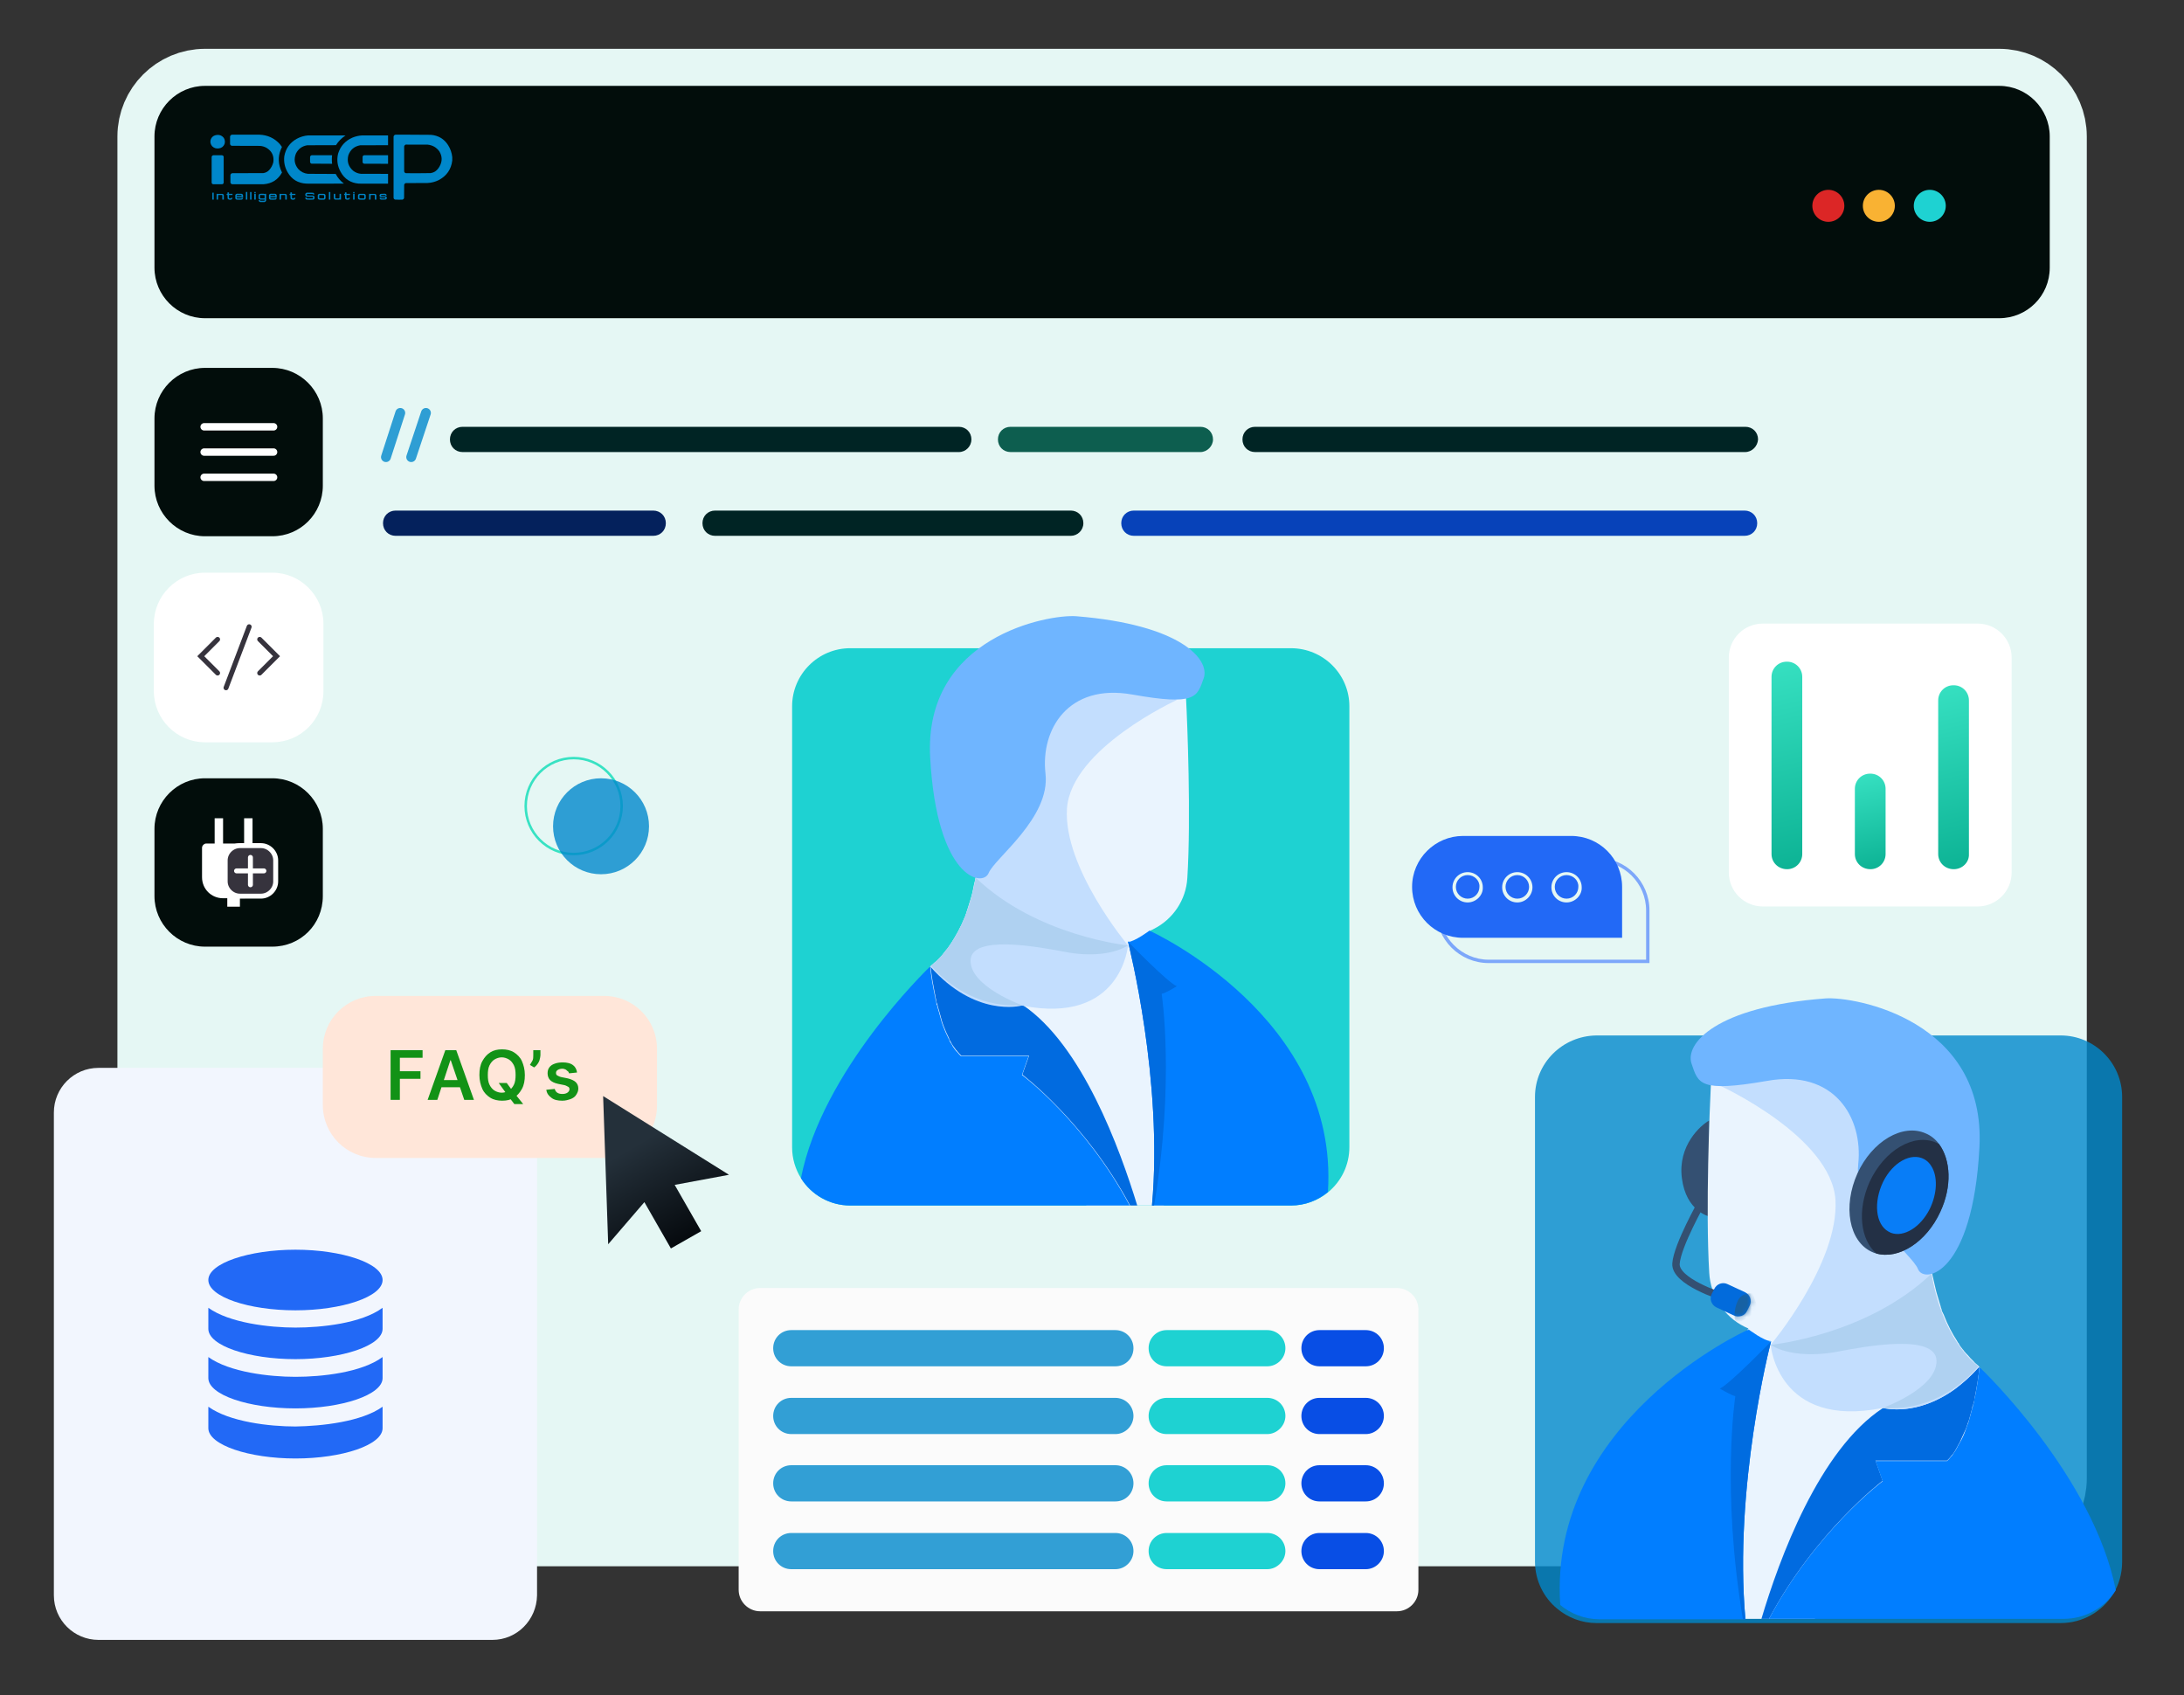 <svg width="442" height="343" viewBox="0 0 442 343" fill="none" xmlns="http://www.w3.org/2000/svg">
<rect x="0" y="0" width="442" height="343" fill="#333333" stroke="none"/>
<path d="M404.606 309.441H41.483C35.861 309.441 31.262 304.842 31.262 299.22V27.597C31.262 21.975 35.861 17.376 41.483 17.376H404.606C410.228 17.376 414.828 21.975 414.828 27.597V299.135C414.828 304.842 410.228 309.441 404.606 309.441Z" fill="#E5F7F4" stroke="#E5F7F4" stroke-width="15" stroke-miterlimit="10"/>
<path d="M404.606 64.392H41.483C35.861 64.392 31.262 59.793 31.262 54.171V27.597C31.262 21.975 35.861 17.376 41.483 17.376H404.606C410.228 17.376 414.828 21.975 414.828 27.597V54.171C414.828 59.878 410.228 64.392 404.606 64.392Z" fill="#020D0B"/>
<path d="M370.022 44.887C371.81 44.887 373.259 43.438 373.259 41.651C373.259 39.863 371.81 38.414 370.022 38.414C368.234 38.414 366.785 39.863 366.785 41.651C366.785 43.438 368.234 44.887 370.022 44.887Z" fill="#DC2626"/>
<path d="M380.243 44.887C382.03 44.887 383.48 43.438 383.48 41.651C383.48 39.863 382.03 38.414 380.243 38.414C378.455 38.414 377.006 39.863 377.006 41.651C377.006 43.438 378.455 44.887 380.243 44.887Z" fill="#F9B233"/>
<path d="M390.551 44.887C392.339 44.887 393.788 43.438 393.788 41.651C393.788 39.863 392.339 38.414 390.551 38.414C388.764 38.414 387.314 39.863 387.314 41.651C387.314 43.438 388.764 44.887 390.551 44.887Z" fill="#1ED2D2"/>
<path d="M55.112 108.513H41.483C35.861 108.513 31.262 103.914 31.262 98.292V84.664C31.262 79.043 35.861 74.443 41.483 74.443H55.112C60.734 74.443 65.334 79.043 65.334 84.664V98.292C65.334 103.914 60.819 108.513 55.112 108.513Z" fill="#020D0B"/>
<path d="M41.312 86.367H55.367" stroke="white" stroke-width="1.5" stroke-linecap="round"/>
<path d="M41.312 91.478H55.367" stroke="white" stroke-width="1.5" stroke-linecap="round"/>
<path d="M41.312 96.588H55.367" stroke="white" stroke-width="1.5" stroke-linecap="round"/>
<path d="M55.112 150.079H41.483C35.861 150.079 31.262 145.479 31.262 139.858V126.23C31.262 120.608 35.861 116.009 41.483 116.009H55.112C60.734 116.009 65.334 120.608 65.334 126.23V139.858C65.334 145.479 60.819 150.079 55.112 150.079Z" fill="white" stroke="white" stroke-width="0.25" stroke-miterlimit="10"/>
<path d="M55.112 191.559H41.483C35.861 191.559 31.262 186.959 31.262 181.338V167.71C31.262 162.088 35.861 157.489 41.483 157.489H55.112C60.734 157.489 65.334 162.088 65.334 167.71V181.338C65.334 187.045 60.819 191.559 55.112 191.559Z" fill="#020D0B"/>
<path d="M44.038 129.381L40.631 132.788L44.038 136.195" stroke="#36333D" stroke-linecap="round"/>
<path d="M52.557 136.195L55.964 132.788L52.557 129.381" stroke="#36333D" stroke-linecap="round"/>
<path d="M45.742 139.176L50.427 126.826" stroke="#36333D" stroke-linecap="round"/>
<path fill-rule="evenodd" clip-rule="evenodd" d="M45.146 165.58H43.442V170.691H41.739C41.313 170.691 40.887 171.117 40.887 171.543V177.505C40.887 179.89 42.761 181.764 45.146 181.764H45.998V183.467H48.553V181.764H49.405C51.79 181.764 53.664 179.89 53.664 177.505V171.543C53.664 171.543 52.386 170.691 51.108 170.691V165.58H49.405V170.691H45.146V165.58Z" fill="white"/>
<path d="M48.554 171.117H52.813C54.431 171.117 55.794 172.48 55.794 174.098V178.357C55.794 179.975 54.431 181.338 52.813 181.338H48.554C46.935 181.338 45.572 179.975 45.572 178.357V174.098C45.572 172.48 46.935 171.117 48.554 171.117Z" fill="#36333D"/>
<path d="M53.408 176.227H47.871" stroke="white" stroke-linecap="round"/>
<path d="M50.682 173.502V179.038" stroke="white" stroke-linecap="round"/>
<path d="M48.554 171.117H52.813C54.431 171.117 55.794 172.48 55.794 174.098V178.357C55.794 179.975 54.431 181.338 52.813 181.338H48.554C46.935 181.338 45.572 179.975 45.572 178.357V174.098C45.572 172.48 46.935 171.117 48.554 171.117Z" stroke="white"/>
<path d="M81.005 83.557L78.109 92.5" stroke="#0088CC" stroke-opacity="0.8" stroke-width="2" stroke-miterlimit="10" stroke-linecap="round" stroke-linejoin="round"/>
<path d="M86.202 83.557L83.221 92.5" stroke="#0088CC" stroke-opacity="0.8" stroke-width="2" stroke-miterlimit="10" stroke-linecap="round" stroke-linejoin="round"/>
<path d="M194.041 91.478H93.614C92.166 91.478 91.059 90.371 91.059 88.923C91.059 87.475 92.166 86.367 93.614 86.367H194.041C195.49 86.367 196.597 87.475 196.597 88.923C196.597 90.285 195.49 91.478 194.041 91.478Z" fill="#002424"/>
<path d="M242.935 91.478H204.518C203.07 91.478 201.963 90.371 201.963 88.923C201.963 87.475 203.07 86.367 204.518 86.367H242.935C244.383 86.367 245.49 87.475 245.49 88.923C245.49 90.285 244.297 91.478 242.935 91.478Z" fill="#0D5E4F"/>
<path d="M353.156 91.478H254.007C252.559 91.478 251.451 90.371 251.451 88.923C251.451 87.475 252.559 86.367 254.007 86.367H353.241C354.69 86.367 355.797 87.475 355.797 88.923C355.712 90.285 354.604 91.478 353.156 91.478Z" fill="#002424"/>
<path d="M132.199 108.428H80.069C78.621 108.428 77.514 107.321 77.514 105.873C77.514 104.425 78.621 103.317 80.069 103.317H132.199C133.647 103.317 134.755 104.425 134.755 105.873C134.755 107.321 133.647 108.428 132.199 108.428Z" fill="#04215C"/>
<path d="M216.699 108.428H144.721C143.273 108.428 142.166 107.321 142.166 105.873C142.166 104.425 143.273 103.317 144.721 103.317H216.699C218.147 103.317 219.254 104.425 219.254 105.873C219.254 107.321 218.062 108.428 216.699 108.428Z" fill="#002424"/>
<path d="M353.072 108.428H229.475C228.027 108.428 226.92 107.321 226.92 105.873C226.92 104.425 228.027 103.317 229.475 103.317H353.072C354.52 103.317 355.627 104.425 355.627 105.873C355.627 107.321 354.52 108.428 353.072 108.428Z" fill="#0742B9"/>
<path d="M99.66 331.842H19.931C14.991 331.842 10.902 327.839 10.902 322.813V225.118C10.902 220.178 14.906 216.089 19.931 216.089H99.66C104.601 216.089 108.689 220.092 108.689 225.118V322.813C108.604 327.839 104.601 331.842 99.66 331.842Z" fill="#F2F6FE"/>
<path d="M77.429 284.655V288.999C77.429 292.406 69.251 295.132 59.796 295.132C50.426 295.132 42.164 292.406 42.164 288.999V284.655C46.423 287.721 54.515 288.658 59.796 288.658C65.078 288.573 73.17 287.721 77.429 284.655ZM59.796 278.608C54.515 278.608 46.423 277.671 42.164 274.604V278.863C42.164 282.27 50.341 284.996 59.796 284.996C69.166 284.996 77.429 282.27 77.429 278.863V274.604C73.17 277.756 65.078 278.608 59.796 278.608ZM59.796 252.885C50.426 252.885 42.164 255.61 42.164 259.017C42.164 262.424 50.341 265.15 59.796 265.15C69.166 265.15 77.429 262.424 77.429 259.017C77.429 255.61 69.166 252.885 59.796 252.885ZM59.796 268.642C54.515 268.642 46.423 267.705 42.164 264.639V268.898C42.164 272.305 50.341 275.03 59.796 275.03C69.166 275.03 77.429 272.305 77.429 268.898V264.639C73.17 267.79 65.078 268.642 59.796 268.642Z" fill="#2269F6"/>
<path d="M273.087 142.924V232.102C273.087 235.765 271.469 239.001 268.828 241.216C266.784 242.919 264.143 243.941 261.332 243.941H172.063C167.89 243.941 164.142 241.727 162.097 238.405C160.99 236.616 160.309 234.487 160.309 232.187V142.924C160.309 136.451 165.59 131.17 172.063 131.17H261.247C267.806 131.17 273.087 136.451 273.087 142.924Z" fill="#1ED2D2"/>
<path d="M242.763 215.919L235.523 243.942H219.935L186.8 220.689L185.096 208.424L184.5 204.42L186.63 199.395L188.248 195.562C188.248 195.562 188.333 195.562 188.418 195.392C188.503 195.307 188.674 195.221 188.759 195.136C188.844 195.051 188.844 195.051 188.929 194.966C189.015 194.881 189.185 194.71 189.355 194.625C189.44 194.54 189.526 194.455 189.696 194.37C189.696 194.37 189.696 194.37 189.781 194.284C189.866 194.199 189.952 194.114 190.037 194.029C190.292 193.773 190.633 193.433 190.889 193.007C190.974 192.922 191.059 192.751 191.229 192.581C191.314 192.411 191.4 192.325 191.57 192.155C191.825 191.9 191.996 191.559 192.251 191.218C192.337 191.048 192.507 190.877 192.592 190.707C193.444 189.344 194.381 187.726 195.233 185.682C195.318 185.511 195.403 185.341 195.403 185.171C195.488 185 195.573 184.83 195.573 184.66C195.659 184.489 195.659 184.319 195.744 184.149C195.999 183.382 196.255 182.53 196.51 181.679C196.766 180.827 196.936 179.975 197.107 179.038C197.192 178.783 197.192 178.612 197.277 178.357C197.362 178.101 197.362 177.846 197.447 177.675C197.447 177.505 197.533 177.335 197.533 177.079C197.618 176.568 197.703 175.972 197.788 175.376C197.788 175.12 197.873 174.95 197.873 174.694C197.873 174.354 197.958 174.013 197.958 173.587C197.958 173.331 197.958 173.161 198.044 172.906C198.044 172.565 198.129 172.224 198.129 171.883C198.129 171.372 198.214 170.861 198.214 170.265C198.47 160.811 205.114 151.697 211.758 144.968C216.187 140.454 220.702 136.962 223.257 135.003C224.62 133.981 225.472 133.469 225.472 133.469L239.952 140.369C239.952 140.369 239.952 140.709 240.037 141.391C240.293 146.075 241.06 165.495 240.293 177.675C240.037 182.104 237.397 186.022 233.479 187.982C233.053 188.237 232.712 188.322 232.712 188.322L240.634 201.013L242.763 215.919Z" fill="#EAF4FE"/>
<path d="M230.157 243.941H228.709C219.765 227.162 206.903 217.452 206.903 217.452L208.266 213.619H194.552C194.382 213.449 194.297 213.364 194.126 213.193C193.956 213.023 193.871 212.853 193.7 212.682C193.615 212.597 193.615 212.512 193.53 212.512C193.274 212.171 193.104 211.916 192.849 211.575C192.763 211.405 192.593 211.234 192.508 210.979C192.423 210.808 192.337 210.723 192.252 210.553C192.167 210.382 192.082 210.297 192.082 210.127C191.656 209.275 191.23 208.338 190.889 207.401C190.804 207.146 190.719 206.89 190.634 206.635C190.549 206.294 190.463 206.039 190.378 205.698C190.293 205.357 190.208 205.102 190.123 204.761C190.038 204.505 189.952 204.165 189.867 203.909C189.782 203.654 189.782 203.483 189.697 203.228C189.697 203.143 189.697 203.057 189.612 203.057C189.527 202.802 189.441 202.461 189.441 202.206C189.356 201.95 189.271 201.609 189.271 201.354C189.186 201.098 189.186 200.843 189.101 200.502C188.504 197.606 188.334 195.477 188.334 195.477C188.334 195.477 188.419 195.647 188.675 195.818C190.123 197.436 191.656 198.713 193.104 199.736C200.344 205.016 206.563 203.398 206.903 203.313C218.999 211.405 226.665 232.528 230.157 243.941Z" fill="#016BE0"/>
<path d="M228.623 243.941H172.064C167.89 243.941 164.142 241.727 162.098 238.405C166.357 216.685 187.567 196.243 188.248 195.562C188.248 195.562 188.418 197.691 189.015 200.587C189.1 200.843 189.1 201.098 189.185 201.439C189.27 201.695 189.27 202.035 189.355 202.291C189.44 202.546 189.526 202.887 189.526 203.143C189.526 203.228 189.526 203.313 189.611 203.313C189.696 203.568 189.696 203.739 189.781 203.994C189.866 204.25 189.952 204.591 190.037 204.846C190.122 205.187 190.207 205.442 190.292 205.783C190.377 206.124 190.463 206.379 190.548 206.72C190.633 206.975 190.718 207.231 190.803 207.487C191.144 208.423 191.57 209.36 191.996 210.212C192.081 210.382 192.166 210.468 192.166 210.638C192.251 210.808 192.337 210.979 192.422 211.064C192.507 211.234 192.677 211.405 192.763 211.66C193.018 212.001 193.188 212.341 193.444 212.597C193.529 212.682 193.529 212.767 193.614 212.767C193.785 212.938 193.87 213.108 194.04 213.278C194.211 213.449 194.296 213.534 194.466 213.704H208.18L206.817 217.537C206.817 217.452 219.679 227.162 228.623 243.941Z" fill="#017EFF"/>
<path d="M268.744 241.216C266.699 242.919 264.059 243.941 261.248 243.941H233.138C235.438 218.644 228.454 191.303 228.283 190.537C228.283 190.537 228.283 190.537 228.368 190.537C231.35 191.133 232.542 188.407 232.627 188.322C233.224 188.578 271.044 205.953 268.744 241.216Z" fill="#017EFF"/>
<path d="M235.098 201.098C235.098 201.098 237.823 218.815 233.564 243.941H233.138C235.438 218.644 228.454 191.303 228.283 190.537C228.624 190.877 236.29 198.799 238.164 199.565C238.164 199.565 235.864 201.013 235.098 201.098Z" fill="#006CE0"/>
<path d="M228.283 191.303C228.283 191.303 227.005 207.486 206.817 203.483C206.391 203.568 197.362 205.868 188.248 195.562C188.248 195.562 188.333 195.562 188.418 195.477C189.526 194.625 195.403 189.77 197.448 177.675C197.788 175.461 198.044 172.991 198.129 170.35C198.384 160.896 205.029 151.782 211.673 145.053L223.172 135.088L238.164 141.646C238.164 141.646 216.783 151.441 215.932 163.621C215.165 175.631 228.283 191.303 228.283 191.303Z" fill="#C3DEFE"/>
<path d="M217.806 124.696C212.269 124.27 186.885 128.785 188.248 153.315C189.611 177.846 198.896 179.634 200.088 176.653C201.281 173.672 212.61 165.495 211.588 156.552C210.565 147.608 216.187 138.239 229.135 140.539C242.082 142.839 242.252 141.05 243.615 137.217C244.893 133.469 239.016 126.4 217.806 124.696Z" fill="#6FB5FF"/>
<path d="M228.282 191.303C225.642 193.007 220.786 193.688 215.335 192.581C209.883 191.559 196.51 189.089 196.425 194.37C196.34 199.65 206.817 203.398 206.817 203.398C196.851 204.08 190.462 197.777 188.418 195.392C189.525 194.54 195.403 189.685 197.447 177.59C209.883 189.515 228.282 191.303 228.282 191.303Z" fill="#AFD1F1"/>
<path d="M232.627 188.322C232.627 188.322 229.646 190.537 228.283 190.622L232.201 192.581L232.627 188.492V188.322Z" fill="#017EFF"/>
<path d="M310.652 221.966V315.999C310.652 319.832 312.441 323.324 315.167 325.539C317.296 327.328 320.107 328.435 323.089 328.435H417.042C421.472 328.435 425.39 326.135 427.605 322.643C428.797 320.769 429.479 318.469 429.479 316.085V221.966C429.479 215.152 423.942 209.531 417.042 209.531H323.089C316.189 209.616 310.652 215.152 310.652 221.966Z" fill="#0088CC" fill-opacity="0.8"/>
<path d="M345.917 226.736V246.156C345.917 246.156 341.232 245.134 340.38 238.405C339.528 231.761 344.213 227.673 345.917 226.736Z" fill="#345072"/>
<path d="M343.105 298.027L350.772 327.583H367.211L402.135 303.053L403.924 290.106L404.52 285.933L402.306 280.652L400.602 276.563C400.602 276.563 400.517 276.563 400.432 276.393C400.347 276.308 400.176 276.223 400.006 276.052C399.921 275.967 399.835 275.967 399.835 275.882C399.665 275.797 399.58 275.626 399.41 275.456C399.324 275.371 399.239 275.286 399.069 275.115C399.069 275.115 399.069 275.115 398.984 275.03C398.898 274.945 398.813 274.86 398.728 274.775C398.473 274.434 398.132 274.093 397.791 273.753C397.706 273.582 397.536 273.497 397.45 273.327C397.365 273.156 397.195 273.071 397.11 272.901C396.854 272.56 396.599 272.305 396.428 271.879C396.258 271.708 396.173 271.538 396.088 271.368C395.151 269.92 394.214 268.216 393.362 266.002C393.277 265.831 393.191 265.661 393.106 265.491C393.021 265.32 392.936 265.15 392.936 264.894C392.851 264.724 392.766 264.554 392.766 264.383C392.51 263.532 392.254 262.68 391.999 261.828C391.743 260.976 391.573 260.039 391.317 259.017C391.232 258.762 391.232 258.506 391.147 258.251C391.062 257.995 391.062 257.74 390.977 257.484C390.977 257.314 390.892 257.058 390.892 256.888C390.806 256.292 390.721 255.695 390.636 255.099C390.636 254.844 390.551 254.588 390.551 254.418C390.551 254.077 390.466 253.651 390.466 253.311C390.466 253.055 390.466 252.799 390.38 252.544C390.38 252.203 390.295 251.863 390.295 251.437C390.295 250.926 390.21 250.329 390.21 249.733C389.955 239.768 382.97 230.228 375.985 223.073C371.3 218.304 366.53 214.641 363.889 212.597C362.441 211.49 361.59 210.979 361.59 210.979L346.342 218.218C346.342 218.218 346.342 218.644 346.257 219.326C346.002 224.266 345.15 244.708 345.916 257.569C346.172 262.169 348.898 266.427 353.072 268.472C353.583 268.727 353.838 268.812 353.838 268.812L345.576 282.1L343.105 298.027Z" fill="#EAF4FE"/>
<path d="M356.479 327.583H358.012C367.382 309.952 381.01 299.646 381.01 299.646L379.562 295.558H394.043C394.213 295.387 394.299 295.302 394.469 295.132C394.639 294.961 394.724 294.791 394.895 294.621C394.98 294.535 394.98 294.45 395.065 294.45C395.321 294.11 395.576 293.769 395.747 293.428C395.832 293.258 396.002 293.002 396.087 292.832C396.172 292.662 396.258 292.491 396.343 292.321C396.428 292.151 396.513 292.065 396.598 291.895C397.024 290.958 397.45 290.021 397.876 289.084C397.961 288.829 398.046 288.573 398.132 288.318C398.217 287.977 398.387 287.721 398.472 287.381C398.558 287.04 398.643 286.784 398.728 286.444C398.813 286.103 398.898 285.848 398.983 285.507C399.069 285.251 399.154 284.996 399.154 284.74C399.154 284.655 399.154 284.57 399.239 284.57C399.324 284.229 399.409 283.974 399.495 283.633C399.58 283.292 399.665 283.037 399.665 282.696C399.75 282.441 399.75 282.1 399.835 281.844C400.431 278.863 400.602 276.563 400.602 276.563C400.602 276.563 400.431 276.734 400.261 276.904C398.728 278.608 397.109 279.97 395.661 281.078C387.995 286.614 381.521 284.996 381.096 284.911C368.148 293.343 360.056 315.574 356.479 327.583Z" fill="#016BE0"/>
<path d="M358.012 327.583H417.638C422.067 327.583 425.986 325.283 428.2 321.791C423.686 298.879 401.454 277.415 400.602 276.648C400.602 276.648 400.431 278.863 399.835 281.929C399.75 282.185 399.75 282.526 399.665 282.781C399.58 283.037 399.494 283.377 399.494 283.718C399.409 284.059 399.324 284.314 399.239 284.655C399.239 284.74 399.239 284.825 399.154 284.91C399.069 285.166 399.069 285.421 398.983 285.592C398.898 285.933 398.813 286.188 398.728 286.529C398.643 286.869 398.557 287.125 398.472 287.466C398.387 287.806 398.302 288.062 398.132 288.403C398.046 288.658 397.961 288.914 397.876 289.169C397.535 290.191 397.109 291.128 396.598 291.98C396.513 292.15 396.428 292.235 396.343 292.406C396.258 292.576 396.172 292.747 396.087 292.917C396.002 293.087 395.832 293.343 395.747 293.513C395.491 293.854 395.321 294.194 395.065 294.535C394.98 294.62 394.98 294.706 394.895 294.706C394.724 294.876 394.639 295.046 394.469 295.217C394.298 295.387 394.213 295.472 394.043 295.642H379.562L381.01 299.731C381.01 299.731 367.382 309.952 358.012 327.583Z" fill="#017EFF"/>
<path d="M315.762 324.772C317.892 326.561 320.703 327.668 323.684 327.668H353.242C350.857 301.094 358.182 272.219 358.438 271.453C358.438 271.453 358.438 271.453 358.352 271.453C355.286 272.049 353.923 269.238 353.838 269.068C353.242 269.238 313.292 287.551 315.762 324.772Z" fill="#017EFF"/>
<path d="M351.197 282.526C351.197 282.526 348.301 301.264 352.73 327.668H353.241C350.856 301.094 358.182 272.219 358.437 271.453C358.096 271.794 350.004 280.141 348.045 280.992C347.96 280.907 350.345 282.355 351.197 282.526Z" fill="#006CE0"/>
<path d="M358.352 272.134C358.352 272.134 359.715 289.169 381.01 284.911C381.521 284.996 390.976 287.381 400.516 276.563C400.516 276.563 400.431 276.478 400.346 276.393C399.153 275.541 393.02 270.431 390.891 257.655C390.465 255.355 390.209 252.8 390.209 249.904C389.954 239.938 382.969 230.399 375.984 223.244L363.888 212.767L348.045 219.667C348.045 219.667 370.618 229.973 371.469 242.834C372.151 255.696 358.352 272.134 358.352 272.134Z" fill="#C3DEFE"/>
<path d="M369.425 202.035C375.303 201.609 401.964 206.379 400.601 232.187C399.238 257.995 389.357 259.869 388.165 256.803C386.972 253.736 375.047 245.049 376.069 235.594C377.092 226.14 371.214 216.259 357.585 218.729C343.871 221.114 343.701 219.241 342.338 215.237C340.975 211.234 347.108 203.739 369.425 202.035Z" fill="#6FB5FF"/>
<path d="M358.352 272.134C361.077 273.923 366.273 274.604 371.98 273.497C377.687 272.39 391.827 269.835 391.913 275.371C391.998 280.993 381.009 284.911 381.009 284.911C391.487 285.677 398.216 279.034 400.345 276.478C399.153 275.627 393.02 270.516 390.89 257.74C377.773 270.26 358.352 272.134 358.352 272.134Z" fill="#AFD1F1"/>
<path d="M353.838 268.983C353.838 268.983 356.99 271.368 358.352 271.368L354.264 273.497L353.838 269.153V268.983Z" fill="#017EFF"/>
<path d="M378.797 253.31C379.138 253.481 379.393 253.566 379.734 253.651C384.248 254.929 389.87 251.351 392.681 245.219C395.066 240.108 394.811 234.742 392.426 231.506C391.744 230.569 390.807 229.802 389.785 229.376C385.1 227.247 378.882 230.909 375.901 237.468C372.92 244.112 374.197 251.181 378.797 253.31Z" fill="#345072"/>
<path d="M379.733 253.651C384.248 254.929 389.87 251.352 392.681 245.219C395.066 240.108 394.81 234.742 392.425 231.506C392.255 231.421 392.084 231.335 391.914 231.25C387.399 229.206 381.352 232.698 378.37 239.172C375.815 244.878 376.496 250.841 379.733 253.651Z" fill="#233045"/>
<path d="M382.203 249.222C382.374 249.307 382.544 249.393 382.714 249.478C385.27 250.415 388.677 248.371 390.551 244.623C392.084 241.471 392.169 238.064 390.892 236.02C390.551 235.424 390.04 234.913 389.444 234.572C386.803 233.124 383.055 235.168 381.096 239.172C379.137 243.26 379.563 247.774 382.203 249.222Z" fill="#087DF7"/>
<path d="M344.47 243.175C344.47 243.175 339.444 252.033 339.189 255.696C338.933 259.358 348.473 262.339 348.473 262.339" stroke="#345072" stroke-width="1.5" stroke-miterlimit="10"/>
<path d="M350.857 266.172L347.364 264.554C346.342 264.043 345.916 262.85 346.428 261.828L346.939 260.806C347.45 259.784 348.642 259.358 349.664 259.869L353.157 261.487C354.179 261.999 354.605 263.191 354.094 264.213L353.583 265.235C353.157 266.257 351.879 266.683 350.857 266.172Z" fill="#026BDC"/>
<mask id="mask0_2206_12004" style="mask-type:luminance" maskUnits="userSpaceOnUse" x="346" y="259" width="9" height="8">
<path d="M350.857 266.172L347.364 264.554C346.342 264.043 345.916 262.85 346.428 261.828L346.939 260.806C347.45 259.784 348.642 259.358 349.664 259.869L353.157 261.487C354.179 261.999 354.605 263.191 354.094 264.213L353.583 265.235C353.157 266.257 351.879 266.683 350.857 266.172Z" fill="white"/>
</mask>
<g mask="url(#mask0_2206_12004)">
<path d="M354.69 261.743C354.69 261.743 352.56 261.402 351.708 263.191C350.856 264.98 350.856 267.279 351.453 267.62C352.049 267.961 355.967 265.065 355.967 265.065L354.69 261.743Z" fill="#1761A3"/>
</g>
<path d="M333.821 194.881H301.282C295.405 194.881 290.635 190.111 290.635 184.234C290.635 178.357 295.405 173.587 301.282 173.587H323.174C329.051 173.587 333.821 178.357 333.821 184.234V194.881ZM301.282 174.268C295.746 174.268 291.316 178.783 291.316 184.234C291.316 189.685 295.831 194.199 301.282 194.199H333.14V184.234C333.14 178.697 328.625 174.268 323.174 174.268H301.282Z" fill="#7DA7FA"/>
<path d="M296.086 169.158H317.977C323.684 169.158 328.284 173.757 328.284 179.464V189.77H296.086C290.379 189.77 285.779 185.171 285.779 179.464C285.779 173.757 290.464 169.158 296.086 169.158Z" fill="#2269F6"/>
<path d="M317.041 182.615C315.337 182.615 313.975 181.252 313.975 179.549C313.975 177.845 315.337 176.483 317.041 176.483C318.745 176.483 320.108 177.845 320.108 179.549C320.193 181.167 318.745 182.615 317.041 182.615ZM317.041 177.079C315.678 177.079 314.656 178.186 314.656 179.464C314.656 180.827 315.763 181.849 317.041 181.849C318.404 181.849 319.426 180.741 319.426 179.464C319.511 178.186 318.404 177.079 317.041 177.079Z" fill="#E5F7F4"/>
<path d="M307.074 182.615C305.371 182.615 304.008 181.252 304.008 179.549C304.008 177.845 305.371 176.483 307.074 176.483C308.778 176.483 310.141 177.845 310.141 179.549C310.141 181.167 308.778 182.615 307.074 182.615ZM307.074 177.079C305.711 177.079 304.689 178.186 304.689 179.464C304.689 180.827 305.797 181.849 307.074 181.849C308.437 181.849 309.459 180.741 309.459 179.464C309.459 178.186 308.437 177.079 307.074 177.079Z" fill="#E5F7F4"/>
<path d="M297.024 182.615C295.32 182.615 293.957 181.252 293.957 179.549C293.957 177.845 295.32 176.483 297.024 176.483C298.727 176.483 300.09 177.845 300.09 179.549C300.175 181.167 298.727 182.615 297.024 182.615ZM297.024 177.079C295.661 177.079 294.638 178.186 294.638 179.464C294.638 180.827 295.746 181.849 297.024 181.849C298.386 181.849 299.409 180.741 299.409 179.464C299.494 178.186 298.386 177.079 297.024 177.079Z" fill="#E5F7F4"/>
<path d="M116.101 172.82C121.464 172.82 125.812 168.473 125.812 163.11C125.812 157.748 121.464 153.4 116.101 153.4C110.738 153.4 106.391 157.748 106.391 163.11C106.391 168.473 110.738 172.82 116.101 172.82Z" stroke="#38E2C3" stroke-width="0.5" stroke-miterlimit="10"/>
<path d="M121.638 176.909C127.001 176.909 131.349 172.561 131.349 167.199C131.349 161.836 127.001 157.489 121.638 157.489C116.275 157.489 111.928 161.836 111.928 167.199C111.928 172.561 116.275 176.909 121.638 176.909Z" fill="#0088CC" fill-opacity="0.8"/>
<path d="M122.32 234.317H76.067C70.104 234.317 65.334 229.547 65.334 223.585V212.256C65.334 206.294 70.104 201.524 76.067 201.524H122.234C128.197 201.524 132.967 206.294 132.967 212.256V223.585C133.052 229.547 128.197 234.317 122.32 234.317Z" fill="#FFE6D9"/>
<path d="M79.049 222.562V212.512H85.522V214.045H80.923V216.77H85.097V218.304H80.923V222.562H79.049Z" fill="#129216"/>
<path d="M88.504 222.562H86.545L90.123 212.512H92.337L95.915 222.562H93.956L91.23 214.556H91.145L88.504 222.562ZM88.504 218.559H93.785V220.007H88.504V218.559Z" fill="#129216"/>
<path d="M106.221 217.537C106.221 218.644 106.051 219.581 105.625 220.348C105.199 221.114 104.688 221.711 104.006 222.136C103.325 222.562 102.558 222.733 101.621 222.733C100.769 222.733 99.918 222.562 99.236 222.136C98.555 221.711 97.959 221.114 97.618 220.348C97.277 219.581 97.022 218.644 97.022 217.537C97.022 216.43 97.192 215.493 97.618 214.726C98.044 213.96 98.555 213.363 99.236 212.938C99.918 212.512 100.684 212.341 101.621 212.341C102.473 212.341 103.325 212.512 104.006 212.938C104.688 213.363 105.284 213.96 105.625 214.726C105.965 215.493 106.221 216.43 106.221 217.537ZM104.347 217.537C104.347 216.77 104.262 216.089 104.006 215.578C103.751 215.067 103.41 214.641 102.984 214.386C102.558 214.13 102.047 213.96 101.536 213.96C101.025 213.96 100.514 214.13 100.088 214.386C99.662 214.641 99.321 215.067 99.066 215.578C98.81 216.089 98.725 216.77 98.725 217.537C98.725 218.304 98.81 218.985 99.066 219.496C99.321 220.007 99.662 220.433 100.088 220.688C100.514 220.944 101.025 221.114 101.536 221.114C102.047 221.114 102.558 220.944 102.984 220.688C103.41 220.433 103.751 220.007 104.006 219.496C104.262 218.985 104.347 218.304 104.347 217.537ZM100.94 219.155H102.558L103.495 220.433L104.177 221.285L105.88 223.414H104.091L102.984 221.966L102.473 221.285L100.94 219.155Z" fill="#129216"/>
<path d="M109.374 212.512V213.534C109.374 213.789 109.288 214.13 109.203 214.471C109.118 214.811 108.948 215.067 108.777 215.322C108.607 215.578 108.351 215.834 108.096 216.004L107.244 215.493C107.415 215.237 107.585 214.897 107.755 214.641C107.926 214.3 107.926 213.96 107.926 213.534V212.512H109.374Z" fill="#129216"/>
<path d="M116.785 217.026L115.166 217.196C115.081 217.026 115.081 216.856 114.911 216.77C114.74 216.685 114.655 216.515 114.485 216.43C114.314 216.345 114.059 216.259 113.803 216.259C113.463 216.259 113.122 216.344 112.866 216.515C112.611 216.685 112.526 216.856 112.526 217.111C112.526 217.367 112.611 217.537 112.781 217.622C112.951 217.707 113.207 217.878 113.633 217.963L114.911 218.218C115.592 218.389 116.188 218.644 116.529 218.985C116.87 219.326 117.04 219.752 117.04 220.263C117.04 220.774 116.87 221.114 116.614 221.54C116.359 221.966 115.933 222.222 115.507 222.392C114.996 222.562 114.485 222.733 113.803 222.733C112.866 222.733 112.1 222.562 111.589 222.136C110.992 221.711 110.652 221.199 110.566 220.518L112.27 220.348C112.355 220.688 112.526 220.944 112.781 221.114C113.037 221.285 113.377 221.37 113.803 221.37C114.229 221.37 114.57 221.285 114.825 221.114C115.081 220.944 115.251 220.688 115.251 220.433C115.251 220.177 115.166 220.007 114.996 219.922C114.825 219.837 114.57 219.666 114.229 219.581L112.951 219.326C112.185 219.155 111.674 218.9 111.333 218.559C110.992 218.218 110.822 217.707 110.822 217.196C110.822 216.77 110.907 216.345 111.163 216.004C111.418 215.663 111.759 215.408 112.27 215.237C112.696 215.067 113.292 214.982 113.888 214.982C114.74 214.982 115.507 215.152 116.018 215.578C116.359 215.833 116.699 216.344 116.785 217.026Z" fill="#129216"/>
<path fill-rule="evenodd" clip-rule="evenodd" d="M147.531 237.724L122.062 221.796L123.085 251.778L130.41 243.26L135.777 252.629L141.909 249.137L136.543 239.768L147.531 237.724Z" fill="url(#paint0_linear_2206_12004)"/>
<path d="M282.714 326.05H153.836C151.451 326.05 149.492 324.091 149.492 321.706V264.98C149.492 262.595 151.451 260.636 153.836 260.636H282.714C285.099 260.636 287.058 262.595 287.058 264.98V321.706C287.058 324.091 285.099 326.05 282.714 326.05Z" fill="#FBFBFB"/>
<path d="M225.728 276.478H160.139C158.095 276.478 156.477 274.86 156.477 272.816C156.477 270.772 158.095 269.153 160.139 269.153H225.728C227.772 269.153 229.391 270.772 229.391 272.816C229.391 274.86 227.772 276.478 225.728 276.478Z" fill="#0088CC" fill-opacity="0.8"/>
<path d="M256.478 276.478H236.12C234.075 276.478 232.457 274.86 232.457 272.816C232.457 270.772 234.075 269.153 236.12 269.153H256.478C258.522 269.153 260.141 270.772 260.141 272.816C260.141 274.86 258.437 276.478 256.478 276.478Z" fill="#1ED2D2"/>
<path d="M276.41 276.478H267.04C264.995 276.478 263.377 274.86 263.377 272.816C263.377 270.772 264.995 269.153 267.04 269.153H276.41C278.454 269.153 280.072 270.772 280.072 272.816C280.072 274.86 278.454 276.478 276.41 276.478Z" fill="#084EE5"/>
<path d="M225.728 290.192H160.139C158.095 290.192 156.477 288.573 156.477 286.529C156.477 284.485 158.095 282.866 160.139 282.866H225.728C227.772 282.866 229.391 284.485 229.391 286.529C229.391 288.488 227.772 290.192 225.728 290.192Z" fill="#0088CC" fill-opacity="0.8"/>
<path d="M256.478 290.192H236.12C234.075 290.192 232.457 288.573 232.457 286.529C232.457 284.485 234.075 282.866 236.12 282.866H256.478C258.522 282.866 260.141 284.485 260.141 286.529C260.141 288.488 258.437 290.192 256.478 290.192Z" fill="#1ED2D2"/>
<path d="M276.41 290.192H267.04C264.995 290.192 263.377 288.573 263.377 286.529C263.377 284.485 264.995 282.866 267.04 282.866H276.41C278.454 282.866 280.072 284.485 280.072 286.529C280.072 288.488 278.454 290.192 276.41 290.192Z" fill="#084EE5"/>
<path d="M225.728 303.82H160.139C158.095 303.82 156.477 302.201 156.477 300.157C156.477 298.113 158.095 296.495 160.139 296.495H225.728C227.772 296.495 229.391 298.113 229.391 300.157C229.391 302.201 227.772 303.82 225.728 303.82Z" fill="#0088CC" fill-opacity="0.8"/>
<path d="M256.478 303.82H236.12C234.075 303.82 232.457 302.201 232.457 300.157C232.457 298.113 234.075 296.495 236.12 296.495H256.478C258.522 296.495 260.141 298.113 260.141 300.157C260.141 302.201 258.437 303.82 256.478 303.82Z" fill="#1ED2D2"/>
<path d="M276.41 303.82H267.04C264.995 303.82 263.377 302.201 263.377 300.157C263.377 298.113 264.995 296.495 267.04 296.495H276.41C278.454 296.495 280.072 298.113 280.072 300.157C280.072 302.201 278.454 303.82 276.41 303.82Z" fill="#084EE5"/>
<path d="M225.728 317.533H160.139C158.095 317.533 156.477 315.914 156.477 313.87C156.477 311.826 158.095 310.208 160.139 310.208H225.728C227.772 310.208 229.391 311.826 229.391 313.87C229.391 315.829 227.772 317.533 225.728 317.533Z" fill="#0088CC" fill-opacity="0.8"/>
<path d="M256.478 317.533H236.12C234.075 317.533 232.457 315.914 232.457 313.87C232.457 311.826 234.075 310.208 236.12 310.208H256.478C258.522 310.208 260.141 311.826 260.141 313.87C260.141 315.829 258.437 317.533 256.478 317.533Z" fill="#1ED2D2"/>
<path d="M276.41 317.533H267.04C264.995 317.533 263.377 315.914 263.377 313.87C263.377 311.826 264.995 310.208 267.04 310.208H276.41C278.454 310.208 280.072 311.826 280.072 313.87C280.072 315.829 278.454 317.533 276.41 317.533Z" fill="#084EE5"/>
<path d="M400.262 126.315H356.735C352.987 126.315 350.006 129.381 350.006 133.044V176.568C350.006 180.316 353.072 183.297 356.735 183.297H400.262C404.01 183.297 406.991 180.231 406.991 176.568V133.044C406.991 129.381 404.01 126.315 400.262 126.315Z" fill="white" stroke="white" stroke-width="0.25" stroke-miterlimit="10"/>
<path d="M361.675 175.887C359.886 175.887 358.523 174.524 358.523 172.82V136.962C358.523 135.258 359.886 133.895 361.59 133.895H361.675C363.379 133.895 364.742 135.258 364.742 136.962V172.82C364.742 174.524 363.379 175.887 361.675 175.887Z" fill="url(#paint1_linear_2206_12004)"/>
<path d="M378.54 175.886C376.752 175.886 375.389 174.524 375.389 172.82V159.618C375.389 157.915 376.752 156.552 378.455 156.552H378.54C380.244 156.552 381.607 157.915 381.607 159.618V172.82C381.607 174.524 380.244 175.886 378.54 175.886Z" fill="url(#paint2_linear_2206_12004)"/>
<path d="M395.406 175.887C393.617 175.887 392.254 174.524 392.254 172.82V141.731C392.254 140.028 393.617 138.665 395.32 138.665H395.406C397.109 138.665 398.472 140.028 398.472 141.731V172.82C398.557 174.524 397.109 175.887 395.406 175.887Z" fill="url(#paint3_linear_2206_12004)"/>
<path opacity="0.99" fill-rule="evenodd" clip-rule="evenodd" d="M46.951 27.256C48.81 27.256 50.67 27.256 52.529 27.256C54.165 27.321 55.531 27.953 56.627 29.151C56.779 29.328 56.919 29.515 57.045 29.711C57.057 29.735 57.057 29.759 57.045 29.783C56.324 31.203 56.227 32.665 56.754 34.169C56.848 34.421 56.954 34.668 57.072 34.91C56.266 36.363 55.024 37.155 53.347 37.283C51.227 37.295 49.107 37.295 46.987 37.283C46.796 37.238 46.678 37.121 46.633 36.931C46.62 36.426 46.62 35.92 46.633 35.415C46.676 35.191 46.812 35.068 47.041 35.045C49.125 35.039 51.209 35.033 53.292 35.027C53.765 34.959 54.162 34.751 54.483 34.404C54.895 33.947 55.173 33.417 55.319 32.816C55.49 31.553 55.033 30.587 53.947 29.919C53.54 29.692 53.104 29.559 52.638 29.521C50.73 29.515 48.822 29.509 46.914 29.503C46.723 29.458 46.605 29.341 46.56 29.151C46.548 28.646 46.548 28.141 46.56 27.635C46.604 27.42 46.734 27.293 46.951 27.256Z" fill="#0088CC"/>
<path opacity="0.993" fill-rule="evenodd" clip-rule="evenodd" d="M80.042 27.256C80.999 27.256 81.956 27.256 82.913 27.256C84.346 27.271 85.781 27.28 87.22 27.283C88.736 27.417 89.896 28.118 90.7 29.386C91.163 30.131 91.439 30.937 91.527 31.805C91.527 32.033 91.527 32.262 91.527 32.491C91.31 34.261 90.413 35.57 88.837 36.417C88.108 36.79 87.332 36.995 86.511 37.03C85.052 37.036 83.592 37.042 82.132 37.048C81.952 37.101 81.84 37.218 81.796 37.4C81.79 38.291 81.784 39.181 81.778 40.072C81.725 40.251 81.607 40.362 81.423 40.406C80.926 40.423 80.429 40.417 79.933 40.388C79.78 40.326 79.686 40.215 79.652 40.054C79.639 35.914 79.639 31.775 79.652 27.635C79.696 27.42 79.826 27.293 80.042 27.256ZM82.114 29.26C83.592 29.257 85.07 29.26 86.548 29.269C87.545 29.377 88.335 29.831 88.919 30.631C89.525 31.639 89.537 32.656 88.956 33.682C88.734 34.09 88.434 34.43 88.056 34.702C87.782 34.871 87.485 34.979 87.166 35.027C85.494 35.056 83.822 35.062 82.15 35.045C81.951 34.998 81.833 34.874 81.796 34.675C81.784 32.99 81.784 31.305 81.796 29.621C81.842 29.446 81.948 29.326 82.114 29.26Z" fill="#0088CC"/>
<path opacity="0.988" fill-rule="evenodd" clip-rule="evenodd" d="M42.59 28.881C42.59 28.742 42.59 28.604 42.59 28.466C42.735 27.802 43.147 27.419 43.825 27.32C44.442 27.236 44.935 27.438 45.306 27.924C45.535 28.319 45.578 28.735 45.434 29.17C45.218 29.666 44.84 29.952 44.298 30.027C43.762 30.109 43.305 29.961 42.926 29.585C42.755 29.377 42.643 29.142 42.59 28.881Z" fill="#0088CC"/>
<path opacity="0.991" fill-rule="evenodd" clip-rule="evenodd" d="M62.342 27.401C64.874 27.398 67.406 27.401 69.938 27.41C69.143 27.923 68.495 28.578 67.993 29.377C66.055 29.383 64.117 29.389 62.178 29.395C61.131 29.568 60.371 30.124 59.898 31.065C59.433 32.197 59.584 33.237 60.352 34.188C60.876 34.762 61.526 35.09 62.306 35.171C64.183 35.174 66.061 35.183 67.939 35.198C68.345 35.969 68.896 36.619 69.593 37.148C67.067 37.169 64.541 37.172 62.015 37.157C60.316 37.076 59.047 36.309 58.208 34.855C57.626 33.852 57.402 32.775 57.536 31.624C57.817 30.058 58.65 28.882 60.034 28.096C60.757 27.704 61.526 27.472 62.342 27.401Z" fill="#0088CC"/>
<path opacity="0.992" fill-rule="evenodd" clip-rule="evenodd" d="M73.282 27.401C75.033 27.401 76.783 27.401 78.534 27.401C78.534 28.062 78.534 28.724 78.534 29.386C76.656 29.383 74.778 29.386 72.9 29.395C71.696 29.613 70.894 30.296 70.493 31.444C70.185 32.685 70.515 33.723 71.483 34.558C71.942 34.912 72.463 35.117 73.046 35.171C74.875 35.18 76.704 35.183 78.534 35.18C78.534 35.842 78.534 36.504 78.534 37.166C76.559 37.169 74.585 37.166 72.61 37.157C70.946 37.013 69.719 36.215 68.93 34.765C68.285 33.608 68.115 32.387 68.421 31.101C68.885 29.587 69.845 28.507 71.301 27.861C71.937 27.593 72.597 27.44 73.282 27.401Z" fill="#0088CC"/>
<path opacity="0.994" fill-rule="evenodd" clip-rule="evenodd" d="M43.19 31.408C43.765 31.405 44.34 31.408 44.916 31.417C45.095 31.435 45.213 31.528 45.27 31.696C45.282 33.465 45.282 35.234 45.27 37.003C45.223 37.152 45.123 37.246 44.97 37.283C44.359 37.295 43.747 37.295 43.135 37.283C42.982 37.245 42.882 37.152 42.835 37.003C42.823 35.24 42.823 33.477 42.835 31.715C42.894 31.543 43.012 31.441 43.19 31.408Z" fill="#0088CC"/>
<path opacity="0.984" fill-rule="evenodd" clip-rule="evenodd" d="M63.106 31.408C64.475 31.408 65.844 31.408 67.212 31.408C67.14 31.985 67.14 32.563 67.212 33.141C65.806 33.149 64.401 33.14 62.997 33.114C62.868 33.052 62.786 32.952 62.751 32.816C62.739 32.461 62.739 32.106 62.751 31.751C62.796 31.559 62.914 31.445 63.106 31.408Z" fill="#0088CC"/>
<path opacity="0.986" fill-rule="evenodd" clip-rule="evenodd" d="M73.737 31.408C75.336 31.408 76.935 31.408 78.534 31.408C78.534 31.985 78.534 32.563 78.534 33.141C76.916 33.144 75.299 33.141 73.682 33.132C73.537 33.096 73.437 33.009 73.382 32.87C73.37 32.479 73.37 32.088 73.382 31.697C73.443 31.529 73.561 31.433 73.737 31.408Z" fill="#0088CC"/>
<path opacity="0.963" fill-rule="evenodd" clip-rule="evenodd" d="M50.613 38.862C50.71 38.862 50.807 38.862 50.904 38.862C50.904 39.374 50.904 39.885 50.904 40.397C50.807 40.397 50.71 40.397 50.613 40.397C50.613 39.885 50.613 39.374 50.613 38.862Z" fill="#0088CC"/>
<path opacity="0.963" fill-rule="evenodd" clip-rule="evenodd" d="M49.758 38.853C49.855 38.853 49.952 38.853 50.049 38.853C50.049 39.365 50.049 39.876 50.049 40.388C49.952 40.388 49.855 40.388 49.758 40.388C49.758 39.876 49.758 39.365 49.758 38.853Z" fill="#0088CC"/>
<path opacity="0.883" fill-rule="evenodd" clip-rule="evenodd" d="M51.467 38.853C51.564 38.853 51.661 38.853 51.758 38.853C51.758 38.938 51.758 39.022 51.758 39.106C51.661 39.106 51.564 39.106 51.467 39.106C51.467 39.022 51.467 38.938 51.467 38.853Z" fill="#0088CC"/>
<path opacity="0.963" fill-rule="evenodd" clip-rule="evenodd" d="M66.559 38.862C66.655 38.862 66.752 38.862 66.849 38.862C66.849 39.374 66.849 39.885 66.849 40.397C66.752 40.397 66.655 40.397 66.559 40.397C66.559 39.885 66.559 39.374 66.559 38.862Z" fill="#0088CC"/>
<path opacity="0.883" fill-rule="evenodd" clip-rule="evenodd" d="M71.465 38.862C71.562 38.862 71.659 38.862 71.756 38.862C71.756 38.947 71.756 39.031 71.756 39.115C71.659 39.115 71.562 39.115 71.465 39.115C71.465 39.031 71.465 38.947 71.465 38.862Z" fill="#0088CC"/>
<path opacity="0.942" fill-rule="evenodd" clip-rule="evenodd" d="M46.035 38.935C46.138 38.935 46.241 38.935 46.344 38.935C46.344 39.031 46.344 39.127 46.344 39.224C46.58 39.224 46.816 39.224 47.052 39.224C47.052 39.302 47.052 39.38 47.052 39.458C46.816 39.458 46.58 39.458 46.344 39.458C46.335 39.683 46.344 39.905 46.371 40.126C46.467 40.162 46.567 40.171 46.671 40.153C46.729 40.135 46.753 40.096 46.743 40.036C46.846 40.036 46.949 40.036 47.052 40.036C47.006 40.318 46.836 40.445 46.543 40.415C46.389 40.425 46.253 40.383 46.135 40.289C46.101 40.245 46.077 40.197 46.062 40.144C46.037 39.916 46.028 39.688 46.035 39.458C45.98 39.458 45.926 39.458 45.871 39.458C45.871 39.38 45.871 39.302 45.871 39.224C45.926 39.224 45.98 39.224 46.035 39.224C46.035 39.127 46.035 39.031 46.035 38.935Z" fill="#0088CC"/>
<path opacity="0.942" fill-rule="evenodd" clip-rule="evenodd" d="M58.771 38.935C58.874 38.935 58.977 38.935 59.08 38.935C59.08 39.031 59.08 39.127 59.08 39.224C59.316 39.224 59.552 39.224 59.789 39.224C59.789 39.302 59.789 39.38 59.789 39.458C59.552 39.458 59.316 39.458 59.08 39.458C59.072 39.683 59.081 39.905 59.107 40.126C59.204 40.162 59.304 40.171 59.407 40.153C59.465 40.135 59.489 40.096 59.48 40.036C59.583 40.036 59.686 40.036 59.789 40.036C59.742 40.318 59.572 40.445 59.28 40.415C59.126 40.425 58.989 40.383 58.871 40.289C58.837 40.245 58.813 40.197 58.798 40.144C58.773 39.916 58.764 39.688 58.771 39.458C58.717 39.458 58.662 39.458 58.607 39.458C58.607 39.38 58.607 39.302 58.607 39.224C58.662 39.224 58.717 39.224 58.771 39.224C58.771 39.127 58.771 39.031 58.771 38.935Z" fill="#0088CC"/>
<path opacity="0.942" fill-rule="evenodd" clip-rule="evenodd" d="M69.812 38.935C69.915 38.935 70.018 38.935 70.121 38.935C70.121 39.031 70.121 39.127 70.121 39.224C70.357 39.224 70.593 39.224 70.83 39.224C70.83 39.302 70.83 39.38 70.83 39.458C70.593 39.458 70.357 39.458 70.121 39.458C70.112 39.683 70.122 39.905 70.148 40.126C70.245 40.162 70.345 40.171 70.448 40.153C70.506 40.135 70.53 40.096 70.521 40.036C70.624 40.036 70.727 40.036 70.83 40.036C70.783 40.318 70.614 40.445 70.321 40.415C70.166 40.425 70.03 40.383 69.912 40.289C69.878 40.245 69.854 40.197 69.839 40.144C69.814 39.916 69.805 39.688 69.812 39.458C69.757 39.458 69.703 39.458 69.648 39.458C69.648 39.38 69.648 39.302 69.648 39.224C69.703 39.224 69.757 39.224 69.812 39.224C69.812 39.127 69.812 39.031 69.812 38.935Z" fill="#0088CC"/>
<path opacity="0.909" fill-rule="evenodd" clip-rule="evenodd" d="M42.953 38.989C43.056 38.989 43.159 38.989 43.262 38.989C43.262 39.458 43.262 39.927 43.262 40.397C43.159 40.397 43.056 40.397 42.953 40.397C42.953 39.927 42.953 39.458 42.953 38.989Z" fill="#0088CC"/>
<path opacity="0.943" fill-rule="evenodd" clip-rule="evenodd" d="M62.071 38.989C62.495 38.986 62.919 38.989 63.343 38.998C63.508 39.051 63.605 39.162 63.634 39.332C63.531 39.35 63.428 39.356 63.325 39.35C63.327 39.307 63.309 39.273 63.27 39.251C62.895 39.239 62.519 39.239 62.144 39.251C62.122 39.26 62.107 39.275 62.098 39.296C62.086 39.368 62.086 39.44 62.098 39.512C62.124 39.53 62.151 39.545 62.18 39.557C62.586 39.563 62.992 39.57 63.397 39.576C63.513 39.606 63.594 39.675 63.643 39.783C63.687 39.944 63.675 40.101 63.606 40.252C63.557 40.318 63.493 40.363 63.416 40.388C62.955 40.424 62.495 40.424 62.035 40.388C61.855 40.305 61.77 40.163 61.78 39.964C61.883 39.964 61.986 39.964 62.089 39.964C62.086 40.012 62.089 40.06 62.098 40.108C62.114 40.13 62.136 40.145 62.162 40.153C62.537 40.165 62.913 40.165 63.288 40.153C63.359 40.118 63.389 40.061 63.379 39.982C63.391 39.893 63.354 39.836 63.27 39.81C62.864 39.804 62.459 39.798 62.053 39.792C61.901 39.75 61.813 39.65 61.789 39.494C61.747 39.246 61.841 39.078 62.071 38.989Z" fill="#0088CC"/>
<path opacity="0.938" fill-rule="evenodd" clip-rule="evenodd" d="M47.977 39.206C48.261 39.203 48.546 39.206 48.831 39.215C49.014 39.228 49.132 39.321 49.185 39.494C49.194 39.639 49.197 39.783 49.194 39.928C48.764 39.928 48.334 39.928 47.904 39.928C47.901 39.982 47.904 40.036 47.913 40.09C47.935 40.118 47.962 40.139 47.995 40.153C48.267 40.165 48.54 40.165 48.813 40.153C48.863 40.133 48.893 40.097 48.904 40.045C49 40.036 49.097 40.033 49.194 40.036C49.191 40.211 49.106 40.328 48.94 40.388C48.62 40.416 48.298 40.422 47.977 40.406C47.801 40.393 47.683 40.306 47.622 40.144C47.61 39.922 47.61 39.699 47.622 39.476C47.686 39.314 47.804 39.224 47.977 39.206ZM47.995 39.458C48.267 39.455 48.54 39.458 48.813 39.467C48.886 39.515 48.917 39.584 48.904 39.675C48.57 39.675 48.237 39.675 47.904 39.675C47.882 39.578 47.913 39.505 47.995 39.458Z" fill="#0088CC"/>
<path opacity="0.937" fill-rule="evenodd" clip-rule="evenodd" d="M53.556 40.884C53.253 40.884 52.95 40.884 52.648 40.884C52.455 40.832 52.352 40.705 52.339 40.505C52.436 40.502 52.533 40.505 52.63 40.514C52.641 40.559 52.665 40.595 52.702 40.622C52.969 40.634 53.235 40.634 53.502 40.622C53.516 40.617 53.529 40.608 53.538 40.595C53.558 40.512 53.561 40.428 53.547 40.343C53.517 40.364 53.484 40.38 53.447 40.388C53.157 40.4 52.866 40.4 52.575 40.388C52.456 40.342 52.375 40.261 52.33 40.144C52.327 40.033 52.324 39.921 52.321 39.81C52.319 39.679 52.328 39.55 52.348 39.422C52.4 39.331 52.475 39.268 52.575 39.232C52.835 39.204 53.095 39.198 53.356 39.214C53.427 39.215 53.491 39.236 53.547 39.278C53.556 39.26 53.559 39.242 53.556 39.223C53.659 39.223 53.762 39.223 53.865 39.223C53.868 39.675 53.865 40.126 53.856 40.577C53.814 40.737 53.714 40.839 53.556 40.884ZM52.702 39.458C52.977 39.45 53.249 39.459 53.52 39.485C53.529 39.494 53.538 39.503 53.547 39.512C53.559 39.711 53.559 39.909 53.547 40.108C53.531 40.13 53.51 40.145 53.484 40.153C53.209 40.17 52.937 40.164 52.666 40.135C52.644 40.119 52.629 40.098 52.62 40.072C52.608 39.891 52.608 39.711 52.62 39.53C52.646 39.502 52.673 39.478 52.702 39.458Z" fill="#0088CC"/>
<path opacity="0.938" fill-rule="evenodd" clip-rule="evenodd" d="M54.791 39.206C55.076 39.203 55.361 39.206 55.645 39.215C55.828 39.228 55.946 39.321 56 39.494C56.009 39.639 56.012 39.783 56.009 39.928C55.579 39.928 55.148 39.928 54.718 39.928C54.715 39.982 54.718 40.036 54.728 40.09C54.75 40.118 54.777 40.139 54.809 40.153C55.082 40.165 55.355 40.165 55.627 40.153C55.677 40.133 55.708 40.097 55.718 40.045C55.815 40.036 55.912 40.033 56.009 40.036C56.005 40.211 55.92 40.328 55.754 40.388C55.434 40.416 55.113 40.422 54.791 40.406C54.615 40.393 54.497 40.306 54.437 40.144C54.425 39.922 54.425 39.699 54.437 39.476C54.501 39.314 54.619 39.224 54.791 39.206ZM54.809 39.458C55.082 39.455 55.355 39.458 55.627 39.467C55.701 39.515 55.731 39.584 55.718 39.675C55.385 39.675 55.052 39.675 54.718 39.675C54.697 39.578 54.727 39.505 54.809 39.458Z" fill="#0088CC"/>
<path opacity="0.958" fill-rule="evenodd" clip-rule="evenodd" d="M77.788 39.206C77.985 39.187 78.133 39.259 78.233 39.422C78.254 39.474 78.263 39.528 78.26 39.584C78.164 39.584 78.067 39.584 77.97 39.584C77.971 39.529 77.947 39.49 77.897 39.467C77.661 39.455 77.425 39.455 77.188 39.467C77.065 39.55 77.071 39.622 77.207 39.684C77.479 39.69 77.752 39.696 78.024 39.702C78.287 39.812 78.357 39.995 78.233 40.252C78.192 40.305 78.141 40.344 78.079 40.37C77.747 40.399 77.414 40.405 77.079 40.388C76.912 40.33 76.828 40.213 76.825 40.036C76.922 40.036 77.019 40.036 77.116 40.036C77.114 40.101 77.144 40.14 77.207 40.153C77.443 40.165 77.679 40.165 77.915 40.153C78.031 40.082 78.031 40.01 77.915 39.937C77.637 39.931 77.358 39.925 77.079 39.919C76.82 39.82 76.744 39.642 76.852 39.386C76.907 39.314 76.976 39.263 77.061 39.233C77.307 39.23 77.549 39.221 77.788 39.206Z" fill="#0088CC"/>
<path opacity="0.944" fill-rule="evenodd" clip-rule="evenodd" d="M43.834 39.223C43.931 39.223 44.028 39.223 44.125 39.223C44.121 39.245 44.127 39.263 44.143 39.278C44.173 39.263 44.203 39.248 44.234 39.232C44.5 39.22 44.767 39.22 45.033 39.232C45.201 39.28 45.289 39.392 45.297 39.566C45.306 39.843 45.309 40.12 45.306 40.397C45.203 40.397 45.1 40.397 44.997 40.397C45 40.102 44.997 39.807 44.988 39.512C44.967 39.487 44.939 39.472 44.906 39.467C44.682 39.455 44.458 39.455 44.234 39.467C44.2 39.472 44.173 39.487 44.152 39.512C44.143 39.807 44.134 40.102 44.125 40.397C44.028 40.397 43.931 40.397 43.834 40.397C43.834 40.006 43.834 39.614 43.834 39.223Z" fill="#0088CC"/>
<path opacity="0.969" fill-rule="evenodd" clip-rule="evenodd" d="M51.467 39.223C51.564 39.223 51.661 39.223 51.758 39.223C51.758 39.614 51.758 40.006 51.758 40.397C51.661 40.397 51.564 40.397 51.467 40.397C51.467 40.006 51.467 39.614 51.467 39.223Z" fill="#0088CC"/>
<path opacity="0.944" fill-rule="evenodd" clip-rule="evenodd" d="M56.572 39.223C56.669 39.223 56.766 39.223 56.863 39.223C56.859 39.245 56.865 39.263 56.881 39.278C56.911 39.263 56.942 39.248 56.972 39.232C57.239 39.22 57.505 39.22 57.772 39.232C57.94 39.28 58.028 39.392 58.035 39.566C58.044 39.843 58.047 40.12 58.044 40.397C57.941 40.397 57.838 40.397 57.735 40.397C57.738 40.102 57.735 39.807 57.726 39.512C57.705 39.487 57.678 39.472 57.644 39.467C57.42 39.455 57.196 39.455 56.972 39.467C56.939 39.472 56.911 39.487 56.89 39.512C56.881 39.807 56.872 40.102 56.863 40.397C56.766 40.397 56.669 40.397 56.572 40.397C56.572 40.006 56.572 39.614 56.572 39.223Z" fill="#0088CC"/>
<path opacity="0.953" fill-rule="evenodd" clip-rule="evenodd" d="M64.559 39.224C64.911 39.221 65.262 39.224 65.613 39.233C65.749 39.272 65.837 39.359 65.877 39.494C65.889 39.705 65.889 39.916 65.877 40.126C65.823 40.3 65.705 40.393 65.522 40.406C65.2 40.423 64.879 40.417 64.559 40.388C64.43 40.352 64.348 40.271 64.314 40.144C64.302 39.922 64.302 39.699 64.314 39.476C64.362 39.359 64.444 39.275 64.559 39.224ZM64.686 39.458C64.973 39.45 65.257 39.459 65.54 39.485C65.566 39.506 65.581 39.533 65.586 39.566C65.603 39.748 65.597 39.929 65.568 40.108C65.551 40.13 65.53 40.145 65.504 40.153C65.218 40.171 64.933 40.165 64.65 40.135C64.635 40.12 64.62 40.105 64.605 40.09C64.592 39.903 64.592 39.717 64.605 39.53C64.63 39.502 64.657 39.478 64.686 39.458Z" fill="#0088CC"/>
<path opacity="0.96" fill-rule="evenodd" clip-rule="evenodd" d="M67.557 39.223C67.654 39.223 67.751 39.223 67.848 39.223C67.845 39.512 67.848 39.801 67.857 40.09C67.875 40.122 67.903 40.143 67.939 40.153C68.169 40.165 68.399 40.165 68.629 40.153C68.655 40.145 68.677 40.13 68.693 40.108C68.719 39.814 68.729 39.52 68.72 39.223C68.817 39.223 68.914 39.223 69.011 39.223C69.011 39.614 69.011 40.006 69.011 40.397C68.914 40.397 68.817 40.397 68.72 40.397C68.723 40.378 68.72 40.36 68.711 40.343C68.681 40.364 68.648 40.38 68.611 40.388C68.345 40.4 68.078 40.4 67.812 40.388C67.681 40.355 67.6 40.273 67.566 40.144C67.536 39.837 67.533 39.53 67.557 39.223Z" fill="#0088CC"/>
<path opacity="0.969" fill-rule="evenodd" clip-rule="evenodd" d="M71.465 39.223C71.562 39.223 71.659 39.223 71.756 39.223C71.756 39.614 71.756 40.006 71.756 40.397C71.659 40.397 71.562 40.397 71.465 40.397C71.465 40.006 71.465 39.614 71.465 39.223Z" fill="#0088CC"/>
<path opacity="0.953" fill-rule="evenodd" clip-rule="evenodd" d="M72.7 39.224C73.051 39.221 73.403 39.224 73.754 39.233C73.89 39.272 73.978 39.359 74.017 39.494C74.029 39.705 74.029 39.916 74.017 40.126C73.964 40.3 73.846 40.393 73.663 40.406C73.341 40.423 73.02 40.417 72.7 40.388C72.571 40.352 72.489 40.271 72.454 40.144C72.442 39.922 72.442 39.699 72.454 39.476C72.503 39.359 72.585 39.275 72.7 39.224ZM72.827 39.458C73.113 39.45 73.398 39.459 73.681 39.485C73.706 39.506 73.722 39.533 73.726 39.566C73.743 39.748 73.737 39.929 73.708 40.108C73.692 40.13 73.671 40.145 73.645 40.153C73.358 40.171 73.073 40.165 72.791 40.135C72.775 40.12 72.76 40.105 72.745 40.09C72.733 39.903 72.733 39.717 72.745 39.53C72.771 39.502 72.798 39.478 72.827 39.458Z" fill="#0088CC"/>
<path opacity="0.944" fill-rule="evenodd" clip-rule="evenodd" d="M74.699 39.223C74.796 39.223 74.893 39.223 74.99 39.223C74.986 39.245 74.992 39.263 75.008 39.278C75.038 39.263 75.069 39.248 75.099 39.232C75.366 39.22 75.632 39.22 75.898 39.232C76.067 39.28 76.154 39.392 76.162 39.566C76.171 39.843 76.174 40.12 76.171 40.397C76.068 40.397 75.965 40.397 75.862 40.397C75.865 40.102 75.862 39.807 75.853 39.512C75.832 39.487 75.805 39.472 75.771 39.467C75.547 39.455 75.323 39.455 75.099 39.467C75.066 39.472 75.038 39.487 75.017 39.512C75.008 39.807 74.999 40.102 74.99 40.397C74.893 40.397 74.796 40.397 74.699 40.397C74.699 40.006 74.699 39.614 74.699 39.223Z" fill="#0088CC"/>
<defs>
<linearGradient id="paint0_linear_2206_12004" x1="122.075" y1="221.832" x2="138.875" y2="250.932" gradientUnits="userSpaceOnUse">
<stop offset="0.353" stop-color="#24303A"/>
<stop offset="1" stop-color="#060A0E"/>
</linearGradient>
<linearGradient id="paint1_linear_2206_12004" x1="356.488" y1="132.635" x2="369.213" y2="187.689" gradientUnits="userSpaceOnUse">
<stop stop-color="#38E2C3"/>
<stop offset="1" stop-color="#00A587"/>
</linearGradient>
<linearGradient id="paint2_linear_2206_12004" x1="376.127" y1="155.964" x2="382.003" y2="181.386" gradientUnits="userSpaceOnUse">
<stop stop-color="#38E2C3"/>
<stop offset="1" stop-color="#00A587"/>
</linearGradient>
<linearGradient id="paint3_linear_2206_12004" x1="390.808" y1="137.569" x2="402.086" y2="186.365" gradientUnits="userSpaceOnUse">
<stop stop-color="#38E2C3"/>
<stop offset="1" stop-color="#00A587"/>
</linearGradient>
</defs>
</svg>
